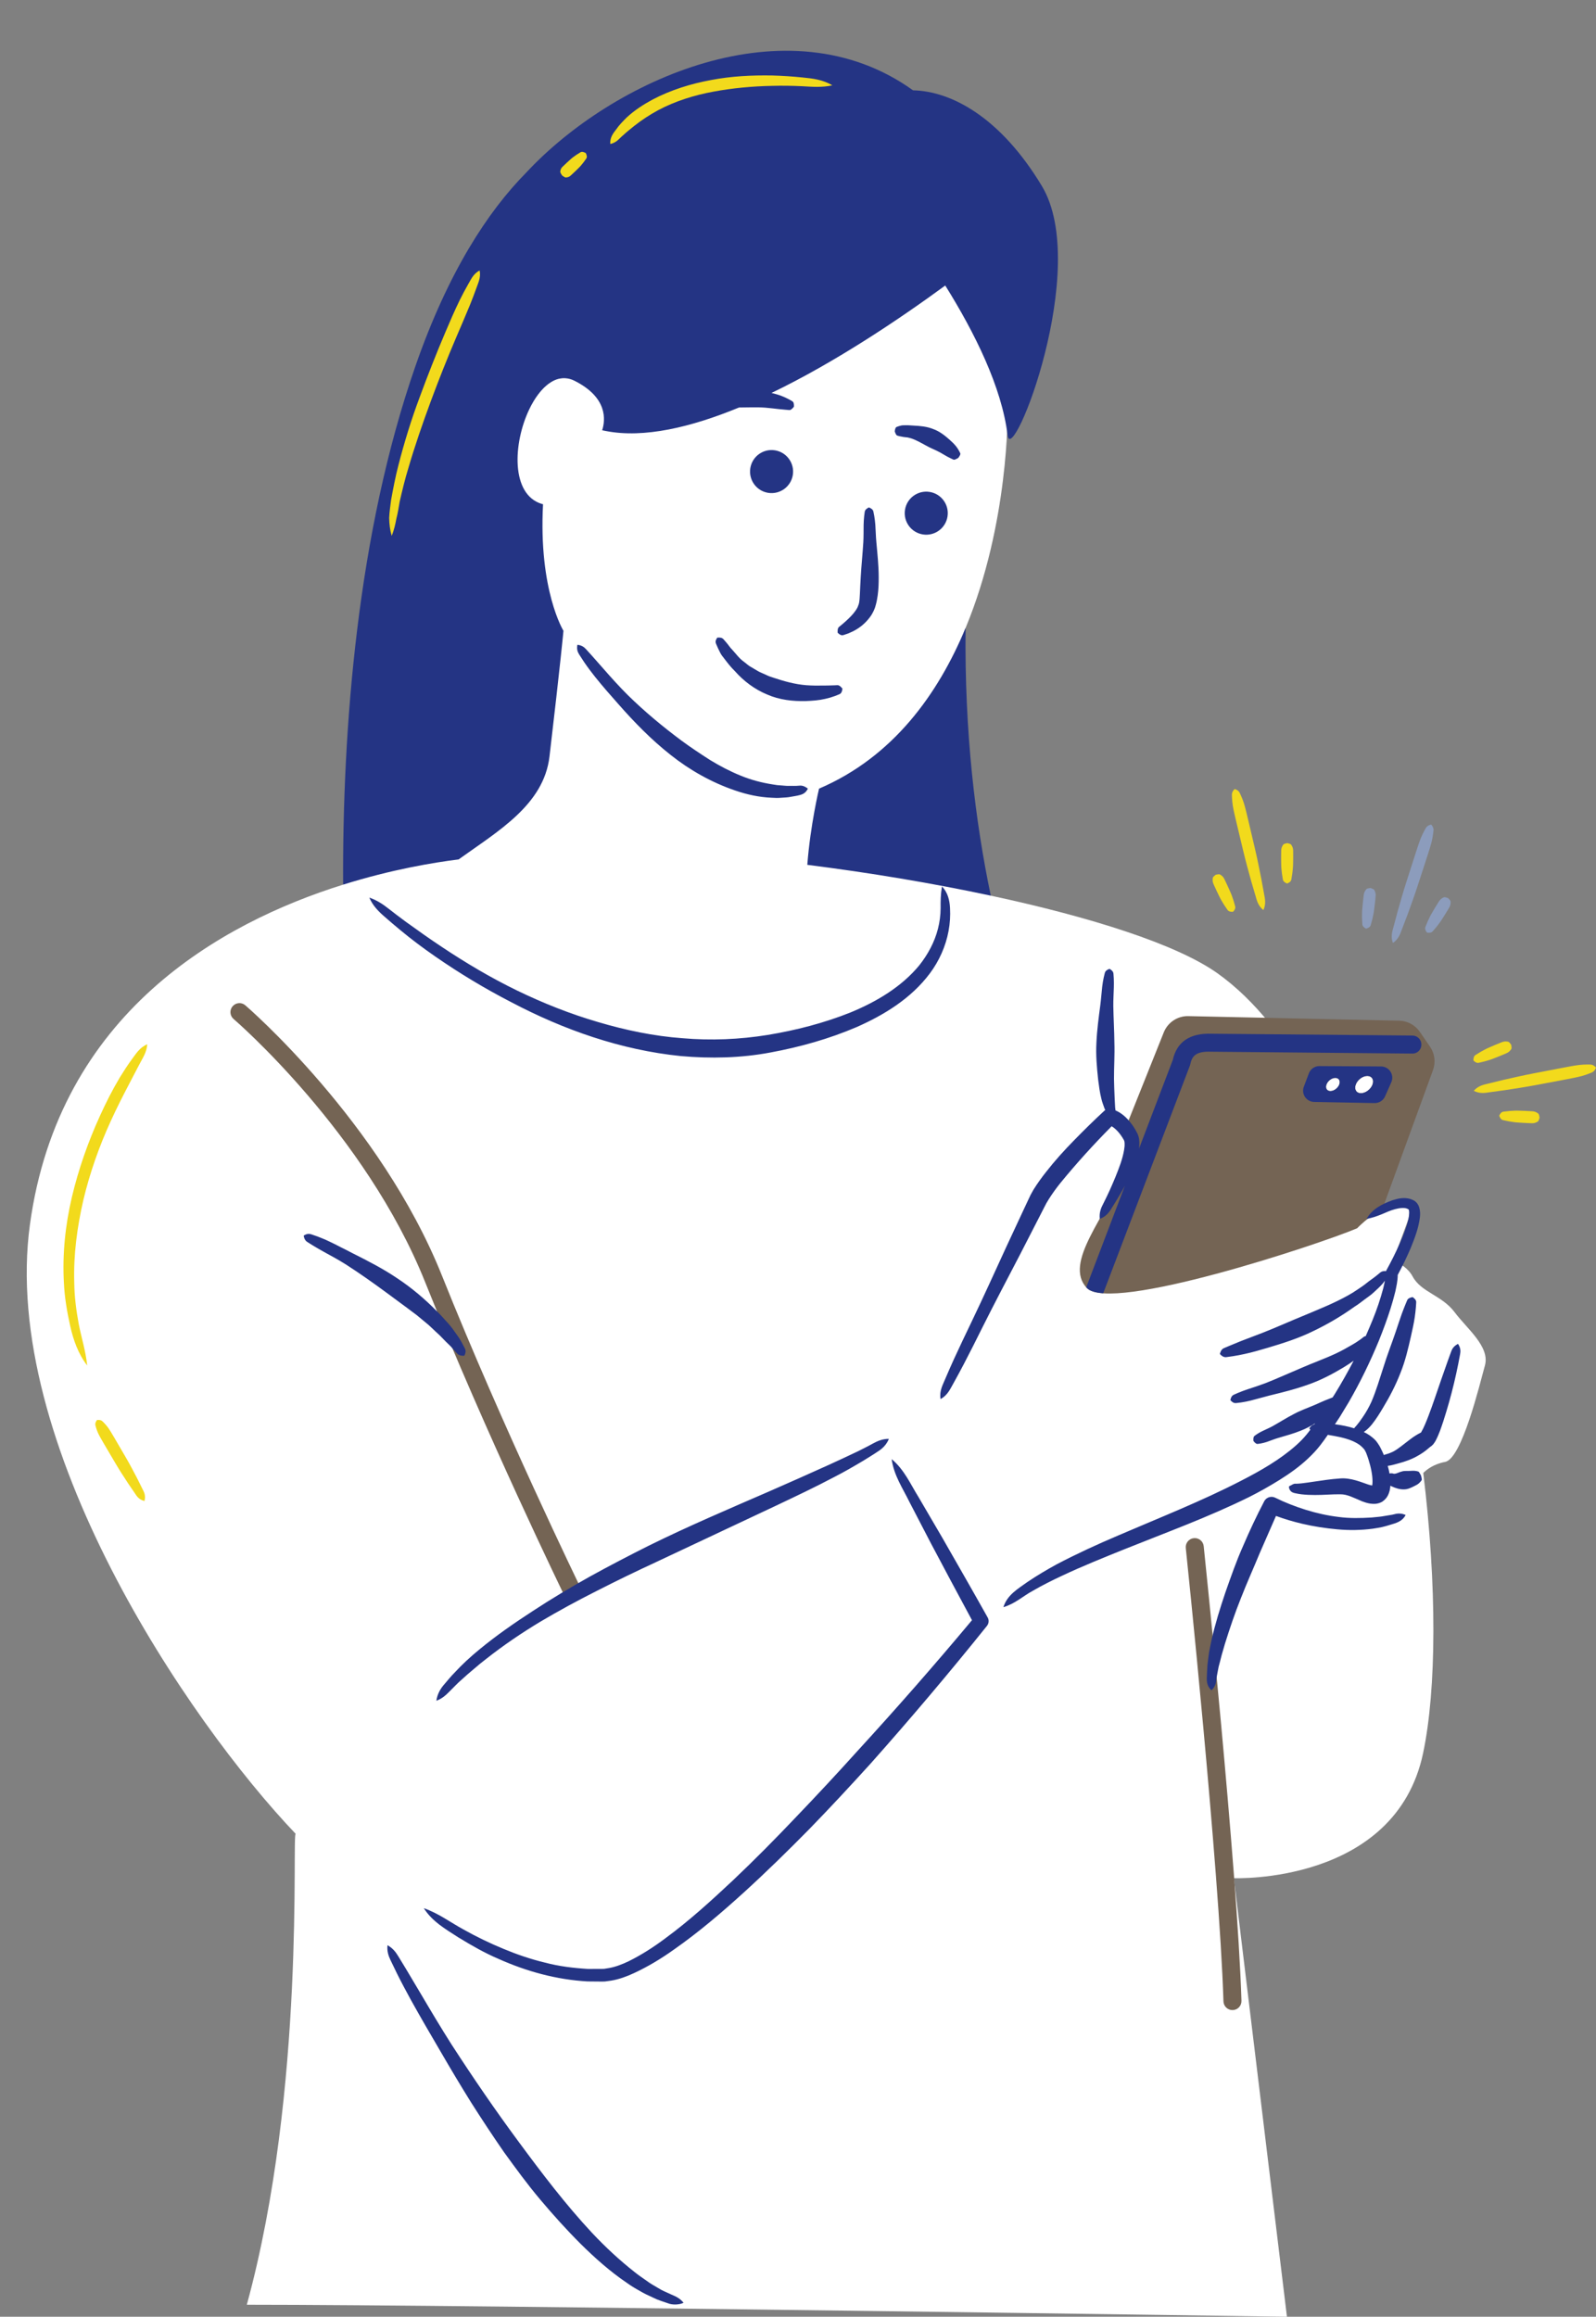 <?xml version="1.0" encoding="UTF-8"?><svg xmlns="http://www.w3.org/2000/svg" xmlns:xlink="http://www.w3.org/1999/xlink" contentScriptType="text/ecmascript" fill="#000000" width="352.2" zoomAndPan="magnify" contentStyleType="text/css" viewBox="-5.9 -11.2 352.2 511.2" height="511.2" preserveAspectRatio="xMidYMid meet" version="1"><rect x="-5.9" y="-11.2" width="352.2" height="511.2" fill="#808080" stroke="none"/><defs><clipPath id="a"><path d="M 8 5 L 346.301 5 L 346.301 321 L 8 321 Z M 8 5"/></clipPath></defs><g><g id="change1_1"><path fill="#ffffff" d="M 321.785 290.109 C 320.629 294.27 316.699 310.684 313 311.375 C 310.449 311.855 308.906 313.09 308.184 313.82 C 311.211 338.625 311.121 361.543 308.145 375.637 C 302.02 404.645 266.383 403.223 266.383 403.223 L 278.098 500 C 278.098 500 99.094 497.348 48.566 497.348 C 61.625 449.652 58.473 393.246 59.352 393.445 C 35.605 368.555 -5.918 307.289 0.707 258.98 C 7.105 212.32 42.898 192.422 69.82 184 C 75.602 162.895 84.684 116.227 93.004 82.633 C 101.324 49.035 148.957 6.555 183.781 17.035 C 218.609 27.516 216.453 79.602 216.453 79.602 C 216.453 79.602 216.805 104.184 207.188 127.348 C 203.871 135.34 198.789 170.738 212.742 186.43 C 234.906 191.176 253.738 197.172 262.684 203.5 C 271.094 209.453 278.328 218.789 284.449 230.176 C 284.012 229.262 283.953 228.191 284.348 227.148 C 285.039 225.316 286.898 223.992 288.77 223.992 C 290.035 224.008 291.113 224.566 291.773 225.535 C 291.777 225.539 291.777 225.543 291.781 225.551 C 292.809 224.344 294.312 223.562 295.832 223.562 C 297.207 223.574 298.379 224.18 299.09 225.219 C 299.832 226.309 299.965 227.715 299.453 229.07 C 298.664 231.156 296.551 232.672 294.43 232.672 L 294.383 232.672 C 293.055 232.66 291.887 232.055 291.172 231.016 C 291.109 230.922 291.078 230.816 291.023 230.723 C 290.137 231.629 288.922 232.203 287.699 232.203 L 287.656 232.203 C 286.453 232.188 285.387 231.641 284.727 230.695 C 289.043 238.82 292.797 247.965 296 257.668 C 298.609 255.617 302.773 253.219 305.602 255.898 L 301.555 266.914 C 303.086 267.574 304.887 268.68 305.836 270.461 C 307.684 273.93 312.309 274.621 315.082 278.32 C 317.855 282.02 322.941 285.949 321.785 290.109"/></g><g id="change2_1"><path fill="#746454" d="M 259.73 329.969 C 259.805 330.676 267.145 400.961 268.062 430.281 C 268.098 431.379 267.234 432.297 266.137 432.332 C 266.117 432.332 266.098 432.332 266.074 432.332 C 265.004 432.332 264.121 431.48 264.09 430.406 C 263.176 401.23 255.852 331.09 255.777 330.383 C 255.664 329.293 256.453 328.312 257.547 328.199 C 258.641 328.082 259.617 328.879 259.73 329.969 Z M 122.23 339.168 C 122.715 340.156 122.305 341.344 121.316 341.824 C 121.035 341.961 120.738 342.027 120.445 342.027 C 119.711 342.027 119.004 341.613 118.66 340.91 C 118.488 340.555 101.367 305.32 87.934 271.738 C 74.723 238.703 45.938 213.891 45.648 213.645 C 44.812 212.93 44.715 211.676 45.426 210.844 C 46.141 210.008 47.395 209.906 48.227 210.617 C 48.523 210.871 78.039 236.297 91.625 270.262 C 105.004 303.711 122.062 338.816 122.23 339.168 Z M 296.973 228.137 C 296.574 229.188 295.43 230.031 294.41 230.023 C 293.391 230.012 292.891 229.148 293.289 228.098 C 293.684 227.043 294.832 226.199 295.852 226.211 C 296.867 226.223 297.371 227.082 296.973 228.137 Z M 289.641 228.113 C 289.336 228.914 288.461 229.559 287.684 229.551 C 286.906 229.543 286.523 228.887 286.828 228.082 C 287.133 227.277 288.008 226.633 288.785 226.641 C 289.562 226.648 289.945 227.309 289.641 228.113 Z M 309.676 219.762 L 307.434 216.488 C 306.398 214.98 304.695 214.059 302.867 214.02 L 256.324 213.012 C 253.957 212.961 251.805 214.387 250.922 216.586 L 242.355 238.008 C 243.547 239.641 244.125 242.414 242.266 247.113 C 238.336 257.055 228.629 267.457 233.945 273.004 C 239.262 278.551 284.801 263.527 293.582 259.828 C 293.582 259.828 296.133 257.133 299.133 255.656 L 310.328 224.926 C 310.957 223.199 310.715 221.273 309.676 219.762"/></g><g id="change3_1"><path fill="#243484" d="M 163.617 97.547 C 166.211 97.957 168.645 96.191 169.059 93.602 C 169.469 91.012 167.703 88.574 165.113 88.164 C 162.523 87.75 160.09 89.516 159.676 92.105 C 159.262 94.699 161.027 97.133 163.617 97.547 Z M 199.25 97.344 C 196.66 96.93 194.223 98.695 193.812 101.285 C 193.398 103.879 195.164 106.312 197.754 106.727 C 200.348 107.137 202.781 105.371 203.191 102.781 C 203.605 100.191 201.84 97.754 199.25 97.344 Z M 187.262 104.574 C 187.215 103.934 187.133 103.293 187.027 102.652 L 186.84 101.691 C 186.777 101.375 186.578 101.059 185.844 100.766 C 185.137 101.117 184.965 101.441 184.922 101.762 L 184.797 102.727 C 184.734 103.367 184.688 104.008 184.68 104.645 C 184.66 105.926 184.691 107.199 184.613 108.477 C 184.453 111.031 184.188 113.578 184.047 116.09 C 183.984 117.352 183.895 118.59 183.859 119.801 C 183.816 120.379 183.809 121.016 183.734 121.473 C 183.684 121.973 183.539 122.34 183.348 122.793 C 182.918 123.66 182.191 124.492 181.363 125.293 C 180.949 125.691 180.508 126.094 180.047 126.484 C 179.816 126.684 179.582 126.875 179.34 127.062 C 179.086 127.23 178.91 127.52 178.938 128.395 C 179.555 129.027 179.957 129.035 180.277 128.918 C 180.605 128.816 180.934 128.703 181.262 128.582 C 181.902 128.32 182.543 128.027 183.148 127.648 C 184.363 126.91 185.477 125.887 186.371 124.555 C 186.789 123.887 187.18 123.07 187.359 122.305 C 187.582 121.512 187.68 120.867 187.785 120.172 C 187.973 118.828 188.012 117.508 188.008 116.203 C 188.008 113.59 187.723 111.008 187.492 108.434 C 187.371 107.148 187.352 105.859 187.262 104.574 Z M 155.633 132.105 C 155.172 131.656 154.844 131.094 154.41 130.602 L 153.762 129.859 C 153.543 129.605 153.211 129.426 152.398 129.488 C 151.941 130.121 151.969 130.512 152.109 130.836 L 152.531 131.805 C 152.855 132.434 153.105 133.113 153.57 133.656 C 154.438 134.785 155.277 135.938 156.32 136.938 C 158.223 139.094 160.648 140.91 163.375 142.039 C 166.09 143.238 169.086 143.57 171.957 143.492 C 173.395 143.43 174.828 143.332 176.223 143.004 C 176.918 142.855 177.605 142.645 178.277 142.406 C 178.613 142.289 178.945 142.141 179.277 142.008 C 179.605 141.891 179.922 141.613 180.004 140.734 C 179.438 140.051 179.102 139.953 178.777 139.992 C 178.449 140.004 178.129 140.035 177.801 140.031 C 177.148 140.059 176.5 140.062 175.855 140.07 C 174.57 140.094 173.301 140.086 172.039 139.996 C 169.512 139.793 167.117 139.117 164.809 138.348 C 164.227 138.16 163.637 137.977 163.098 137.684 C 162.543 137.418 161.949 137.215 161.41 136.91 L 159.805 135.961 C 159.238 135.672 158.805 135.207 158.289 134.84 C 157.242 134.105 156.5 133.047 155.633 132.105 Z M 204.484 90.207 C 204.617 90.297 204.852 90.258 205.566 89.848 C 206.066 89.188 206.082 88.91 205.984 88.766 L 205.734 88.27 C 205.555 87.949 205.359 87.641 205.141 87.359 C 204.707 86.785 204.176 86.309 203.648 85.824 C 202.582 84.879 201.418 83.953 200.027 83.469 C 198.668 82.914 197.156 82.777 195.711 82.711 C 195.348 82.695 194.992 82.672 194.633 82.641 C 194.273 82.641 193.914 82.621 193.555 82.641 C 193.195 82.633 192.84 82.711 192.488 82.82 L 191.969 83.004 C 191.801 83.062 191.637 83.266 191.547 83.984 C 191.785 84.688 191.949 84.871 192.105 84.914 L 192.57 85.047 L 193.469 85.219 C 193.766 85.27 194.062 85.285 194.355 85.32 C 194.648 85.379 194.938 85.461 195.227 85.547 C 196.363 85.93 197.391 86.543 198.414 87.09 C 199.418 87.676 200.539 88.07 201.602 88.66 C 202.133 88.953 202.637 89.285 203.188 89.578 C 203.461 89.73 203.75 89.863 204.039 90.004 Z M 142.156 495.055 C 141.211 494.605 140.242 494.246 139.352 493.668 C 138.441 493.141 137.535 492.629 136.688 491.984 C 135.824 491.375 134.945 490.805 134.129 490.125 C 130.797 487.512 127.668 484.59 124.73 481.469 C 118.879 475.191 113.656 468.309 108.527 461.355 C 103.383 454.406 98.488 447.246 93.77 439.961 C 91.438 436.297 89.215 432.57 87.012 428.828 L 83.68 423.23 L 81.984 420.445 C 81.426 419.512 80.75 418.648 79.609 418.016 C 79.469 419.316 79.824 420.371 80.297 421.355 L 81.727 424.305 C 82.695 426.262 83.738 428.184 84.781 430.102 C 86.898 433.922 89.102 437.691 91.312 441.461 C 93.504 445.242 95.746 448.996 98.059 452.711 C 100.406 456.402 102.816 460.062 105.312 463.668 C 107.887 467.219 110.473 470.773 113.312 474.137 C 116.148 477.504 119.098 480.785 122.227 483.91 C 125.367 487.016 128.695 489.988 132.406 492.504 C 133.309 493.16 134.273 493.742 135.262 494.285 C 136.215 494.871 137.254 495.336 138.281 495.805 C 139.281 496.324 140.398 496.633 141.461 497.012 C 141.984 497.23 142.566 497.301 143.156 497.297 C 143.746 497.273 144.344 497.211 144.949 496.918 C 144.055 495.809 143.117 495.488 142.156 495.055 Z M 302.215 322.82 C 301.621 322.98 301.023 323.102 300.41 323.18 C 299.805 323.258 299.215 323.402 298.605 323.465 C 297.996 323.512 297.391 323.578 296.785 323.645 C 294.355 323.789 291.906 323.848 289.469 323.516 C 287.031 323.223 284.625 322.68 282.277 321.953 C 279.953 321.23 277.59 320.312 275.516 319.277 C 274.625 318.832 273.539 319.184 273.078 320.066 L 273.055 320.117 C 271.359 323.367 269.824 326.637 268.395 329.984 C 266.914 333.305 265.723 336.746 264.512 340.184 C 263.344 343.629 262.262 347.129 261.449 350.715 C 261.27 351.621 261.07 352.516 260.906 353.426 C 260.766 354.344 260.672 355.27 260.555 356.188 C 260.484 357.121 260.461 358.062 260.414 358.992 C 260.387 359.926 260.504 360.934 261.453 361.77 C 262.426 360.801 262.453 360.004 262.539 359.141 C 262.707 358.281 262.844 357.43 263.023 356.578 C 263.246 355.727 263.488 354.883 263.684 354.031 L 264.422 351.488 C 265.477 348.117 266.609 344.746 267.941 341.438 C 269.23 338.113 270.711 334.863 272.066 331.559 L 275.68 323.293 C 277.594 324.008 279.484 324.547 281.445 325.02 C 283.992 325.617 286.586 326.016 289.191 326.25 C 291.801 326.496 294.449 326.457 297.059 326.109 C 297.711 326.008 298.363 325.902 299.008 325.773 C 299.652 325.637 300.285 325.434 300.914 325.246 C 302.156 324.863 303.508 324.57 304.293 323.086 C 303.473 322.734 302.824 322.719 302.215 322.82 Z M 212.039 345.672 C 208.719 339.742 205.328 333.852 201.953 327.949 L 196.801 319.145 C 195 316.254 193.676 313.105 190.871 310.758 C 191.355 314.371 193.316 317.18 194.809 320.246 L 199.52 329.32 C 202.531 334.988 205.535 340.66 208.594 346.301 C 200.383 356.133 191.91 365.793 183.25 375.242 C 178.836 380.141 174.344 384.961 169.789 389.715 C 165.254 394.488 160.633 399.176 155.859 403.691 C 151.074 408.176 146.215 412.613 140.973 416.457 C 138.379 418.414 135.645 420.16 132.816 421.562 C 131.402 422.234 129.934 422.805 128.504 423.055 L 127.434 423.227 C 127.062 423.266 126.645 423.234 126.25 423.246 L 123.855 423.254 C 120.664 423.059 117.461 422.68 114.34 421.848 C 111.199 421.102 108.125 420.039 105.129 418.789 C 102.129 417.547 99.191 416.125 96.344 414.527 C 93.461 412.957 90.902 410.992 87.621 409.848 C 89.512 412.828 92.492 414.508 95.285 416.316 C 98.141 418.062 101.059 419.734 104.156 421.055 C 110.285 423.793 116.918 425.625 123.738 426.008 L 126.301 426.031 C 126.73 426.027 127.145 426.059 127.594 426.02 L 128.977 425.832 C 130.801 425.523 132.453 424.891 134.023 424.168 C 137.152 422.711 140.059 420.945 142.793 418.996 C 148.309 415.141 153.379 410.797 158.305 406.324 C 163.223 401.84 167.973 397.191 172.629 392.461 C 177.262 387.707 181.77 382.84 186.227 377.934 C 195.039 368.02 203.59 357.914 211.895 347.559 C 212.309 347.043 212.395 346.305 212.051 345.691 Z M 176.941 312.055 C 172.555 314.039 168.145 316.004 163.711 317.938 C 154.84 321.793 145.906 325.59 137.188 329.898 C 132.844 332.078 128.523 334.324 124.258 336.68 C 120.008 339.059 115.816 341.566 111.73 344.242 C 107.633 346.902 103.602 349.688 99.816 352.82 C 97.918 354.379 96.098 356.047 94.426 357.863 C 93.555 358.73 92.789 359.715 91.98 360.641 C 91.188 361.582 90.59 362.715 90.395 364.078 C 91.746 363.578 92.578 362.754 93.418 361.906 C 94.27 361.074 95.062 360.195 95.973 359.422 C 96.852 358.621 97.738 357.832 98.664 357.074 C 99.562 356.297 100.477 355.531 101.43 354.812 C 105.176 351.859 109.145 349.164 113.254 346.684 C 117.383 344.23 121.613 341.941 125.91 339.777 C 130.195 337.586 134.535 335.492 138.91 333.465 L 165.156 321.121 C 169.539 319.043 173.93 316.973 178.238 314.691 C 180.406 313.586 182.52 312.352 184.621 311.105 C 185.664 310.449 186.715 309.832 187.734 309.137 C 188.773 308.492 189.715 307.633 190.258 306.289 C 188.781 306.285 187.719 306.785 186.66 307.359 C 185.625 307.945 184.539 308.461 183.477 309.008 C 181.316 310.055 179.129 311.043 176.941 312.055 Z M 222.156 251.324 L 221.543 252.426 L 221.047 253.473 L 220.074 255.547 L 216.203 263.852 C 213.652 269.402 211.137 274.969 208.496 280.473 C 207.168 283.219 205.867 285.98 204.586 288.754 C 203.961 290.145 203.336 291.539 202.742 292.945 C 202.168 294.363 201.355 295.664 201.66 297.508 C 203.305 296.609 203.832 295.172 204.602 293.852 C 205.348 292.52 206.062 291.176 206.773 289.828 C 208.18 287.121 209.559 284.406 210.906 281.676 C 213.633 276.227 216.48 270.84 219.289 265.438 L 223.461 257.309 L 224.5 255.277 L 225.02 254.273 L 225.551 253.395 C 226.297 252.211 227.148 251.023 228.074 249.871 C 231.586 245.566 235.43 241.332 239.41 237.316 C 239.441 237.336 239.469 237.348 239.5 237.363 C 239.836 237.57 240.168 237.844 240.484 238.152 C 241.105 238.754 241.703 239.598 242.121 240.371 C 242.203 240.48 242.281 240.828 242.277 241.23 C 242.293 241.629 242.23 242.094 242.156 242.566 C 242 243.52 241.719 244.52 241.387 245.512 C 240.699 247.492 239.867 249.488 238.977 251.461 C 238.527 252.445 238.055 253.426 237.566 254.395 C 237.051 255.355 236.641 256.359 236.797 257.746 C 238.109 257.27 238.816 256.383 239.387 255.434 C 239.984 254.492 240.566 253.547 241.129 252.582 C 241.547 251.875 241.949 251.152 242.344 250.422 L 233.809 272.844 C 233.855 272.895 233.895 272.949 233.945 273.004 C 234.594 273.68 235.848 274.047 237.555 274.168 L 256.676 223.949 C 256.715 223.848 256.746 223.746 256.766 223.645 C 257.148 221.797 258.02 220.738 261.379 220.867 L 305.766 221.273 C 306.887 221.305 307.762 220.398 307.77 219.305 C 307.781 218.203 306.898 217.309 305.801 217.297 L 261.465 216.895 C 256.691 216.73 253.805 218.668 252.91 222.676 L 245.453 242.254 C 245.496 241.934 245.527 241.602 245.531 241.254 C 245.547 240.566 245.508 239.781 245.094 238.902 C 244.508 237.73 243.852 236.738 242.941 235.762 C 242.492 235.285 241.992 234.832 241.406 234.438 C 241.109 234.246 240.805 234.059 240.457 233.902 C 240.395 233.871 240.32 233.844 240.254 233.816 C 240.254 233.762 240.254 233.707 240.246 233.656 C 240.207 233.348 240.152 233.051 240.16 232.715 C 240.145 232.055 240.07 231.438 240.062 230.773 C 240.016 229.473 239.945 228.164 239.934 226.84 C 239.926 224.188 240.109 221.527 240.02 218.852 C 239.996 216.172 239.824 213.477 239.781 210.773 C 239.766 209.422 239.859 208.074 239.898 206.727 C 239.926 206.051 239.91 205.375 239.887 204.695 L 239.816 203.676 C 239.793 203.336 239.641 202.984 238.953 202.578 C 238.199 202.848 237.988 203.172 237.902 203.504 L 237.66 204.512 C 237.52 205.184 237.406 205.855 237.328 206.535 C 237.172 207.891 237.09 209.25 236.91 210.605 C 236.559 213.32 236.18 216.043 236.059 218.789 C 235.895 221.535 236.141 224.297 236.441 227.062 C 236.621 228.445 236.789 229.836 237.141 231.219 C 237.285 231.906 237.57 232.602 237.801 233.277 C 237.855 233.434 237.926 233.594 238 233.754 C 237.93 233.801 237.859 233.844 237.797 233.902 L 237.73 233.961 C 235.453 236.07 233.27 238.211 231.113 240.426 C 228.949 242.629 226.871 244.922 224.938 247.402 C 223.961 248.629 223.031 249.926 222.156 251.324 Z M 199.297 203.586 C 201.348 200.84 202.797 197.613 203.422 194.242 C 203.738 192.559 203.844 190.844 203.746 189.145 C 203.668 187.465 203.254 185.711 201.969 184.395 C 201.672 186.16 201.66 187.652 201.672 189.195 C 201.66 190.73 201.465 192.262 201.086 193.734 C 200.336 196.699 198.855 199.406 196.973 201.793 C 193.082 206.523 187.586 209.809 181.801 212.195 C 175.965 214.535 169.762 216.133 163.508 217.164 C 157.305 218.16 150.98 218.434 144.691 217.883 C 138.391 217.426 132.148 216.117 126.055 214.312 C 119.945 212.531 113.988 210.164 108.23 207.375 C 102.469 204.582 96.941 201.297 91.602 197.742 C 88.93 195.969 86.309 194.113 83.707 192.23 C 82.414 191.277 81.125 190.312 79.867 189.316 C 78.602 188.324 77.273 187.43 75.602 186.859 C 76.297 188.492 77.422 189.707 78.641 190.789 C 79.859 191.871 81.105 192.922 82.359 193.965 C 84.863 196.055 87.48 198 90.16 199.859 C 95.523 203.574 101.125 206.949 106.938 209.945 C 118.488 216.027 131.117 220.488 144.336 221.824 C 150.93 222.406 157.645 222.266 164.188 221.023 C 170.672 219.82 177.039 218.039 183.164 215.418 C 189.207 212.746 195.16 209.117 199.297 203.586 Z M 144.465 152.199 C 140.359 149.145 136.367 145.832 132.656 142.188 C 130.812 140.355 129.07 138.422 127.355 136.465 L 124.77 133.535 L 123.457 132.086 C 123.023 131.594 122.492 131.188 121.523 131.07 C 121.316 132.027 121.57 132.676 121.926 133.238 L 123.016 134.91 C 123.762 136.012 124.562 137.07 125.387 138.109 C 127.047 140.184 128.797 142.184 130.566 144.168 C 134.074 148.164 137.824 152.012 142.062 155.352 C 146.281 158.707 151.086 161.434 156.297 163.215 C 158.895 164.113 161.637 164.719 164.418 164.824 C 165.109 164.879 165.805 164.891 166.504 164.824 C 167.195 164.777 167.887 164.77 168.574 164.625 C 169.258 164.488 169.945 164.422 170.609 164.227 C 171.277 164.059 171.934 163.742 172.379 162.816 C 171.535 162.148 170.906 162.086 170.281 162.172 C 169.66 162.246 169.023 162.188 168.402 162.207 C 167.781 162.234 167.156 162.16 166.539 162.109 L 165.613 162.039 L 164.691 161.898 C 162.242 161.52 159.82 160.895 157.504 159.93 C 155.184 158.984 152.941 157.812 150.781 156.492 C 148.648 155.121 146.523 153.719 144.465 152.199 Z M 86.047 278.977 L 88.145 280.711 C 88.867 281.273 89.477 281.934 90.152 282.539 L 91.148 283.461 L 92.09 284.43 C 92.699 285.09 93.422 285.676 93.996 286.367 L 94.902 287.379 C 95.191 287.73 95.598 287.996 96.559 287.949 C 96.992 287.137 96.867 286.637 96.629 286.219 L 95.945 284.926 C 95.492 284.055 94.891 283.309 94.336 282.508 C 93.789 281.699 93.168 280.961 92.508 280.262 C 91.848 279.566 91.238 278.801 90.531 278.152 C 87.836 275.406 84.902 272.93 81.719 270.828 C 78.562 268.695 75.172 266.969 71.797 265.273 C 70.965 264.832 70.125 264.406 69.277 263.988 C 68.441 263.555 67.602 263.121 66.746 262.727 C 65.898 262.312 65.02 261.965 64.141 261.621 L 62.793 261.156 C 62.344 261.008 61.836 260.973 61.117 261.445 C 61.25 262.293 61.586 262.652 61.984 262.895 L 63.168 263.633 C 63.961 264.117 64.766 264.574 65.574 265.027 C 67.199 265.906 68.82 266.801 70.387 267.781 C 73.5 269.777 76.512 271.914 79.457 274.082 L 83.859 277.336 Z M 307.57 305.027 C 307.574 305.023 307.59 305.004 307.598 304.992 C 307.578 305.016 307.57 305.027 307.57 305.027 Z M 316.297 287.676 L 315.891 289.801 C 315.605 291.211 315.305 292.621 314.965 294.02 C 314.297 296.824 313.508 299.594 312.613 302.383 C 312.133 303.797 311.73 305.125 310.914 306.691 C 310.801 306.895 310.668 307.113 310.461 307.383 C 310.352 307.52 310.227 307.672 309.977 307.875 C 309.574 308.156 309.691 308.078 309.594 308.156 C 309.391 308.332 309.121 308.559 308.852 308.773 C 308.305 309.207 307.688 309.625 307.023 309.996 C 305.711 310.762 304.207 311.309 302.68 311.707 C 301.918 311.914 301.164 312.148 300.367 312.246 C 300.359 312.25 300.352 312.25 300.34 312.25 C 300.5 312.801 300.637 313.363 300.738 313.949 C 300.836 313.918 300.891 313.898 300.914 313.902 C 300.98 313.902 301.039 313.898 301.102 313.895 C 301.207 313.891 301.305 313.883 301.371 313.906 C 301.523 313.945 301.703 314.023 301.934 313.984 C 302.398 313.918 302.914 313.609 303.434 313.496 C 303.965 313.305 304.578 313.402 305.227 313.359 C 305.551 313.34 305.867 313.32 306.223 313.336 C 306.398 313.344 306.586 313.379 306.777 313.418 L 307.07 313.496 C 307.16 313.496 307.309 313.656 307.684 314.379 C 307.895 315.164 307.879 315.383 307.805 315.441 L 307.605 315.695 C 307.469 315.855 307.328 316.008 307.176 316.133 C 306.879 316.402 306.512 316.539 306.172 316.73 C 305.48 317.078 304.723 317.457 303.867 317.438 C 303.004 317.453 302.102 317.188 301.211 316.77 C 301.117 316.723 301.02 316.676 300.926 316.633 C 300.898 316.961 300.852 317.305 300.781 317.66 C 300.586 318.352 300.32 319.285 299.273 320.051 C 298.762 320.43 298.07 320.594 297.566 320.629 C 297.184 320.645 296.82 320.621 296.473 320.574 C 295.789 320.469 295.215 320.27 294.699 320.078 C 292.699 319.238 291.434 318.52 289.906 318.523 C 288.176 318.488 286.223 318.688 284.289 318.676 C 283.312 318.676 282.324 318.641 281.309 318.527 C 280.801 318.461 280.285 318.375 279.754 318.25 C 279.469 318.168 279.223 318.102 278.961 317.844 C 278.844 317.707 278.738 317.594 278.652 317.402 C 278.582 317.191 278.523 317.004 278.559 316.77 C 279.383 316.34 279.609 316.133 280.047 316.191 C 280.461 316.188 280.895 316.152 281.34 316.105 C 282.23 316.012 283.148 315.859 284.074 315.727 C 285.941 315.453 287.773 315.168 289.855 315.023 C 292.207 314.844 294.504 315.855 296.027 316.367 C 296.367 316.477 296.66 316.543 296.906 316.578 C 296.949 316.359 296.984 316.102 296.98 315.789 C 297.004 314.289 296.617 312.512 296.094 310.848 C 295.961 310.426 295.816 310.004 295.656 309.59 L 295.539 309.289 L 295.43 309.094 C 295.352 308.965 295.312 308.816 295.219 308.688 C 294.816 308.176 294.266 307.645 293.535 307.242 C 292.105 306.418 290.316 305.969 288.531 305.648 C 288.066 305.562 287.59 305.484 287.121 305.402 C 286.586 306.172 286.059 306.934 285.441 307.715 C 284.602 308.797 283.672 309.77 282.699 310.676 C 280.766 312.5 278.629 313.988 276.461 315.352 C 274.285 316.707 272.066 317.961 269.809 319.098 C 260.738 323.578 251.359 326.98 242.16 330.676 C 237.566 332.531 232.977 334.371 228.531 336.465 C 226.309 337.5 224.113 338.594 222.012 339.816 C 219.828 340.996 218.176 342.629 215.527 343.43 C 216.375 340.688 218.77 339.367 220.789 337.898 C 222.895 336.473 225.074 335.188 227.281 333.973 C 231.738 331.633 236.293 329.547 240.883 327.598 C 250.039 323.66 259.293 320.02 267.988 315.527 C 272.32 313.309 276.574 310.859 280.055 307.773 C 280.922 307.004 281.734 306.191 282.438 305.328 C 282.715 305 282.988 304.633 283.262 304.27 C 283.184 304.176 283.105 304.094 283.027 303.977 C 283.387 303.418 283.77 303.184 284.148 303.09 C 284.199 303.016 284.254 302.941 284.309 302.871 C 283.301 303.484 282.27 304.055 281.176 304.473 C 279.531 305.145 277.805 305.602 276.109 306.105 C 275.262 306.355 274.453 306.699 273.617 306.98 C 273.199 307.117 272.77 307.223 272.328 307.309 L 271.66 307.406 C 271.438 307.438 271.164 307.348 270.699 306.754 C 270.641 306 270.773 305.75 270.957 305.621 L 271.504 305.234 C 271.875 305 272.254 304.773 272.645 304.59 C 273.43 304.207 274.23 303.883 274.992 303.457 C 276.512 302.602 277.984 301.656 279.516 300.871 C 281.02 300.035 282.648 299.484 284.215 298.812 C 284.992 298.48 285.746 298.109 286.523 297.797 L 287.688 297.34 C 287.867 297.281 288.02 297.215 288.176 297.148 L 288.684 296.355 C 290.148 293.973 291.523 291.531 292.82 289.047 C 292.094 289.57 291.348 290.055 290.598 290.516 C 288.047 292.047 285.434 293.414 282.668 294.355 C 279.926 295.344 277.098 296.035 274.289 296.719 L 270.109 297.836 C 269.41 298.012 268.699 298.148 267.98 298.258 L 266.898 298.391 C 266.539 298.434 266.141 298.348 265.613 297.738 C 265.781 296.949 266.07 296.68 266.402 296.539 L 267.391 296.105 C 268.051 295.84 268.715 295.582 269.391 295.359 C 270.742 294.922 272.09 294.48 273.418 293.977 C 276.062 292.934 278.641 291.75 281.23 290.664 C 283.797 289.527 286.438 288.613 288.934 287.438 C 290.176 286.852 291.363 286.188 292.512 285.516 C 293.082 285.176 293.652 284.836 294.168 284.453 C 294.449 284.273 294.684 284.07 294.934 283.867 C 295.07 283.75 295.219 283.66 295.469 283.621 C 295.504 283.547 295.543 283.469 295.578 283.395 C 296.559 281.152 297.52 278.895 298.289 276.586 C 298.672 275.434 299.031 274.273 299.336 273.117 C 299.469 272.562 299.613 271.957 299.719 271.391 L 299.254 271.996 C 298.664 272.691 297.988 273.285 297.324 273.902 C 296.672 274.543 295.914 275.016 295.199 275.562 C 294.492 276.117 293.77 276.648 293.016 277.125 C 290.105 279.211 287.023 281.031 283.816 282.551 C 280.625 284.121 277.234 285.188 273.859 286.195 C 272.168 286.695 270.48 287.191 268.754 287.562 C 267.898 287.766 267.02 287.906 266.152 288.055 L 264.836 288.238 C 264.398 288.316 263.926 288.254 263.301 287.566 C 263.523 286.668 263.887 286.379 264.293 286.23 L 265.492 285.723 L 267.895 284.734 L 272.723 282.887 C 275.926 281.637 279.047 280.207 282.203 278.93 C 285.344 277.605 288.527 276.34 291.488 274.688 C 292.238 274.285 292.953 273.836 293.648 273.359 C 294.336 272.879 295.066 272.434 295.699 271.895 C 296.344 271.367 297.062 270.91 297.715 270.387 L 298.684 269.594 C 298.969 269.363 299.336 269.215 299.973 269.273 C 299.992 269.219 300.008 269.16 300.035 269.109 C 301.098 267.191 302.105 265.176 302.996 263.16 C 303.875 261.16 304.734 259.055 305.02 257.098 C 305.078 256.625 305.086 256.164 305.023 255.887 C 304.93 255.59 305.039 255.727 304.633 255.5 C 303.98 255.227 302.934 255.348 301.957 255.609 C 300.953 255.867 299.977 256.328 298.969 256.75 C 297.945 257.16 296.898 257.547 295.664 257.746 C 296.926 255.559 299.074 254.477 301.359 253.648 C 302.523 253.289 303.82 252.922 305.348 253.359 C 305.734 253.535 306.059 253.578 306.52 253.984 C 306.922 254.348 307.16 254.809 307.281 255.211 C 307.527 256.027 307.504 256.719 307.445 257.367 C 307.129 259.906 306.266 262.043 305.402 264.199 C 304.535 266.227 303.586 268.172 302.547 270.117 C 302.531 271.531 302.254 272.598 302.016 273.773 C 301.715 275.027 301.359 276.254 300.984 277.465 C 300.215 279.887 299.34 282.254 298.398 284.598 C 296.477 289.262 294.273 293.809 291.742 298.184 L 289.777 301.43 L 288.688 303.078 C 288.766 303.09 288.844 303.09 288.918 303.098 C 290.254 303.281 291.594 303.539 292.934 303.961 C 292.98 303.883 293.027 303.812 293.086 303.742 C 293.301 303.531 293.496 303.309 293.684 303.051 C 294.078 302.586 294.434 302.055 294.801 301.531 C 295.539 300.48 296.191 299.316 296.746 298.098 C 297.809 295.625 298.566 293 299.414 290.41 C 300.211 287.801 301.23 285.25 302.109 282.637 C 302.562 281.332 302.961 280.012 303.438 278.711 C 303.672 278.059 303.934 277.41 304.191 276.762 L 304.594 275.793 C 304.707 275.465 304.961 275.172 305.836 275.008 C 306.562 275.52 306.66 275.906 306.621 276.258 L 306.547 277.324 C 306.484 278.031 306.41 278.734 306.305 279.434 C 306.102 280.832 305.785 282.203 305.48 283.582 C 304.855 286.332 304.223 289.102 303.148 291.742 C 302.121 294.395 300.801 296.953 299.297 299.43 C 298.559 300.672 297.793 301.918 296.855 303.094 C 296.379 303.672 295.84 304.219 295.199 304.688 C 295.156 304.723 295.098 304.746 295.051 304.781 C 295.973 305.203 296.883 305.816 297.688 306.664 C 297.902 306.895 298.074 307.184 298.262 307.449 L 298.527 307.859 L 298.711 308.207 C 298.945 308.66 299.164 309.121 299.371 309.59 C 299.41 309.68 299.445 309.77 299.48 309.859 C 299.602 309.82 299.727 309.773 299.848 309.73 C 300.461 309.566 301.066 309.34 301.645 309.047 C 302.789 308.41 303.785 307.523 304.863 306.719 C 305.398 306.305 305.945 305.891 306.574 305.508 C 306.891 305.312 307.207 305.125 307.613 304.926 C 307.625 304.926 307.645 304.914 307.664 304.902 C 307.684 304.879 307.699 304.855 307.719 304.824 C 308.285 303.883 308.836 302.496 309.328 301.223 C 310.332 298.605 311.203 295.887 312.145 293.199 L 313.566 289.156 L 314.297 287.137 C 314.523 286.457 314.891 285.816 315.852 285.332 C 316.449 286.23 316.441 286.973 316.297 287.676 Z M 295.852 226.211 C 294.832 226.199 293.684 227.043 293.289 228.098 C 292.891 229.148 293.391 230.012 294.41 230.023 C 295.43 230.031 296.574 229.188 296.973 228.137 C 297.371 227.082 296.867 226.223 295.852 226.211 Z M 288.785 226.641 C 288.008 226.633 287.133 227.277 286.828 228.082 C 286.523 228.887 286.906 229.543 287.684 229.551 C 288.461 229.559 289.336 228.914 289.641 228.113 C 289.945 227.309 289.562 226.648 288.785 226.641 Z M 298.875 224.117 C 300.66 224.129 301.852 225.969 301.129 227.605 L 299.746 230.723 C 299.344 231.637 298.43 232.219 297.43 232.199 L 284.102 231.949 C 282.387 231.914 281.219 230.199 281.824 228.594 L 282.934 225.645 C 283.297 224.672 284.23 224.027 285.27 224.035 Z M 115.359 155.73 C 117.824 134.77 118.441 127.988 118.441 127.988 C 118.441 127.988 112.93 119.078 113.934 100.059 C 113.844 100.031 113.762 100.02 113.668 99.992 C 106.812 97.934 107.289 86.621 110.91 79.09 C 111.043 78.812 111.18 78.539 111.32 78.27 C 111.344 78.23 111.367 78.188 111.391 78.145 C 111.531 77.883 111.68 77.621 111.828 77.371 C 111.844 77.348 111.859 77.32 111.875 77.297 C 112.324 76.551 112.809 75.867 113.32 75.254 C 113.379 75.188 113.434 75.113 113.488 75.051 C 113.609 74.91 113.738 74.777 113.863 74.648 C 113.957 74.547 114.055 74.445 114.152 74.348 C 114.266 74.238 114.379 74.133 114.496 74.031 C 114.613 73.926 114.73 73.824 114.852 73.727 C 114.957 73.645 115.062 73.559 115.168 73.48 C 115.312 73.375 115.461 73.277 115.605 73.184 C 115.695 73.129 115.781 73.07 115.867 73.02 C 116.102 72.883 116.336 72.762 116.578 72.66 C 116.582 72.656 116.586 72.656 116.594 72.652 C 116.848 72.547 117.102 72.461 117.363 72.395 C 117.414 72.383 117.469 72.379 117.52 72.363 C 117.727 72.32 117.934 72.285 118.141 72.266 C 118.215 72.258 118.285 72.258 118.355 72.254 C 118.551 72.246 118.746 72.246 118.941 72.266 C 119.57 72.316 120.203 72.48 120.844 72.801 C 128.27 76.512 127.703 81.52 126.984 83.742 C 127.273 83.797 127.551 83.859 127.844 83.914 C 136.172 85.531 146.516 83.113 157.191 78.715 C 159.086 78.719 161 78.602 162.949 78.75 C 163.941 78.82 164.93 78.961 165.934 79.066 L 167.453 79.211 L 168.223 79.273 C 168.473 79.316 168.754 79.227 169.297 78.555 C 169.348 77.695 169.137 77.426 168.891 77.305 L 168.16 76.891 C 167.668 76.637 167.164 76.395 166.648 76.199 C 165.902 75.902 165.133 75.695 164.355 75.508 C 178.5 68.684 192.562 59.219 202.695 51.801 C 209.211 62.234 215.172 74.254 216.453 84.84 C 217.344 92.191 234.918 47.934 224.004 29.824 C 214.836 14.613 203.984 8.906 195.582 8.73 C 167.879 -11.18 129.238 6.441 110.223 26.887 C 101.785 35.434 93.012 48.77 85.773 69.586 C 72.93 106.508 69.645 149.688 69.82 184 C 80.523 180.648 89.816 179.117 95.305 178.434 C 104.004 172.188 114.105 166.391 115.359 155.73 Z M 207.184 127.348 C 206.914 150.355 209.336 170.152 212.742 186.43 C 199.938 183.688 186.023 181.363 172.254 179.629 C 172.918 170.875 174.844 162.816 174.844 162.816 C 191.227 155.812 201.16 141.859 207.184 127.348"/></g><g id="change4_1"><path fill="#8c9cbc" d="M 297.488 185.41 C 297.43 185.309 297.422 185.215 297.32 185.109 C 297.207 185 296.973 184.883 296.543 184.738 C 296.094 184.785 295.84 184.852 295.703 184.934 C 295.586 185.016 295.555 185.105 295.477 185.191 C 295.352 185.367 295.242 185.543 295.18 185.727 C 295.039 186.09 295.031 186.469 294.98 186.84 C 294.895 187.586 294.805 188.336 294.746 189.086 C 294.664 189.832 294.652 190.59 294.664 191.348 C 294.676 191.727 294.691 192.105 294.723 192.488 C 294.727 192.867 294.719 193.242 295.562 193.715 C 296.488 193.438 296.562 193.066 296.648 192.699 C 296.762 192.332 296.859 191.965 296.949 191.598 C 297.125 190.859 297.277 190.117 297.359 189.371 C 297.465 188.625 297.535 187.875 297.617 187.129 C 297.645 186.754 297.719 186.383 297.664 185.996 C 297.641 185.805 297.57 185.609 297.488 185.41 Z M 314.191 187.621 C 314.133 187.477 313.973 187.27 313.645 186.961 C 313.215 186.809 312.957 186.758 312.801 186.773 C 312.66 186.797 312.594 186.863 312.488 186.906 C 312.305 187.012 312.129 187.125 311.996 187.262 C 311.719 187.527 311.551 187.859 311.348 188.172 C 310.961 188.805 310.562 189.434 310.195 190.082 C 309.809 190.719 309.48 191.387 309.176 192.07 C 309.023 192.414 308.883 192.762 308.746 193.117 C 308.594 193.461 308.426 193.793 308.992 194.574 C 309.949 194.723 310.168 194.422 310.402 194.129 C 310.656 193.848 310.902 193.562 311.137 193.27 C 311.605 192.684 312.051 192.086 312.438 191.449 C 312.848 190.828 313.227 190.188 313.613 189.555 C 313.797 189.23 314.016 188.93 314.129 188.562 C 314.188 188.383 314.207 188.176 314.215 187.961 C 314.207 187.848 314.238 187.758 314.191 187.621 Z M 309.082 177.68 L 306.957 184.207 C 306.254 186.383 305.469 188.535 304.684 190.688 L 303.457 193.898 C 303.066 194.973 302.68 196.051 301.48 196.867 C 300.988 195.504 301.305 194.402 301.621 193.305 L 302.508 189.98 C 303.133 187.781 303.754 185.574 304.457 183.398 L 306.559 176.863 C 306.914 175.773 307.258 174.684 307.688 173.621 C 307.902 173.09 308.168 172.574 308.441 172.059 C 308.754 171.559 308.848 170.988 309.934 170.738 C 310.668 171.578 310.41 172.098 310.367 172.684 C 310.289 173.258 310.199 173.832 310.066 174.391 C 309.789 175.504 309.434 176.59 309.082 177.68"/></g><g id="change5_1" clip-path="url(#a)"><path fill="#f2da1c" d="M 266.293 187.461 C 266.059 186.738 265.805 186.027 265.484 185.348 C 265.191 184.652 264.863 183.977 264.543 183.297 C 264.371 182.961 264.242 182.605 263.996 182.305 C 263.879 182.152 263.715 182.023 263.543 181.895 C 263.441 181.84 263.383 181.762 263.242 181.723 C 263.09 181.691 262.828 181.711 262.387 181.812 C 262.023 182.086 261.844 182.273 261.766 182.414 C 261.707 182.543 261.73 182.637 261.707 182.754 C 261.695 182.965 261.691 183.176 261.73 183.363 C 261.805 183.746 261.992 184.074 262.141 184.418 C 262.457 185.102 262.766 185.785 263.105 186.457 C 263.426 187.141 263.805 187.793 264.211 188.434 C 264.414 188.754 264.629 189.07 264.852 189.379 C 265.055 189.699 265.238 190.027 266.207 189.992 C 266.855 189.273 266.723 188.922 266.609 188.559 C 266.512 188.188 266.406 187.82 266.293 187.461 Z M 279.164 175.395 C 279.098 175.301 279.074 175.207 278.969 175.113 C 278.84 175.02 278.598 174.926 278.152 174.832 C 277.711 174.926 277.465 175.02 277.34 175.109 C 277.23 175.203 277.207 175.297 277.141 175.391 C 277.035 175.574 276.945 175.762 276.902 175.945 C 276.805 176.316 276.836 176.688 276.824 177.062 C 276.816 177.805 276.809 178.547 276.828 179.289 C 276.828 180.035 276.895 180.777 276.988 181.523 C 277.039 181.895 277.098 182.266 277.164 182.637 C 277.215 183.012 277.242 183.383 278.133 183.754 C 279.023 183.387 279.059 183.016 279.105 182.641 C 279.176 182.27 279.238 181.898 279.285 181.527 C 279.383 180.785 279.453 180.039 279.457 179.297 C 279.484 178.555 279.477 177.812 279.473 177.066 C 279.465 176.695 279.496 176.324 279.402 175.953 C 279.359 175.766 279.266 175.578 279.164 175.395 Z M 272.43 182.672 C 271.984 180.426 271.539 178.18 271.012 175.949 L 269.438 169.27 C 269.172 168.156 268.914 167.039 268.57 165.945 C 268.398 165.398 268.176 164.863 267.945 164.332 C 267.676 163.809 267.625 163.23 266.562 162.895 C 265.766 163.672 265.98 164.211 265.973 164.797 C 266.008 165.379 266.051 165.957 266.141 166.523 C 266.324 167.656 266.598 168.766 266.859 169.879 L 268.453 176.559 C 268.984 178.785 269.594 180.992 270.203 183.199 L 271.172 186.496 C 271.473 187.602 271.773 188.707 272.902 189.613 C 273.504 188.297 273.273 187.172 273.051 186.051 Z M 320.66 223.254 C 321.035 223.176 321.402 223.086 321.77 222.988 C 322.504 222.789 323.223 222.562 323.918 222.277 C 324.625 222.012 325.316 221.715 326.012 221.426 C 326.352 221.273 326.715 221.156 327.023 220.926 C 327.184 220.812 327.32 220.656 327.453 220.488 C 327.516 220.391 327.594 220.336 327.641 220.199 C 327.68 220.047 327.672 219.785 327.59 219.34 C 327.332 218.965 327.152 218.773 327.016 218.691 C 326.891 218.629 326.793 218.645 326.68 218.617 C 326.469 218.598 326.258 218.582 326.07 218.613 C 325.684 218.668 325.348 218.844 324.996 218.977 C 324.301 219.262 323.602 219.539 322.914 219.852 C 322.223 220.137 321.551 220.488 320.895 220.863 C 320.562 221.055 320.238 221.254 319.918 221.461 C 319.59 221.648 319.254 221.82 319.246 222.789 C 319.934 223.469 320.293 223.352 320.66 223.254 Z M 333.344 234.367 C 333.164 234.254 332.98 234.152 332.797 234.102 C 332.43 233.988 332.059 234.004 331.688 233.977 C 330.945 233.938 330.203 233.891 329.457 233.883 C 328.715 233.848 327.969 233.883 327.223 233.941 C 326.848 233.973 326.477 234.016 326.102 234.066 C 325.727 234.098 325.355 234.109 324.941 234.984 C 325.27 235.891 325.641 235.938 326.008 236.004 C 326.375 236.094 326.746 236.168 327.113 236.234 C 327.852 236.367 328.594 236.469 329.336 236.504 C 330.074 236.566 330.82 236.59 331.562 236.621 C 331.934 236.629 332.305 236.68 332.68 236.602 C 332.867 236.566 333.059 236.484 333.246 236.391 C 333.344 236.324 333.438 236.309 333.535 236.203 C 333.633 236.082 333.738 235.844 333.852 235.402 C 333.781 234.957 333.699 234.707 333.613 234.578 C 333.523 234.465 333.434 234.438 333.344 234.367 Z M 344.426 223.688 C 343.844 223.695 343.266 223.711 342.695 223.777 C 341.555 223.91 340.434 224.133 339.309 224.344 L 332.566 225.637 C 330.316 226.066 328.086 226.578 325.852 227.086 L 322.516 227.902 C 321.398 228.156 320.281 228.406 319.324 229.492 C 320.613 230.152 321.746 229.977 322.875 229.801 L 326.281 229.336 C 328.547 228.988 330.809 228.645 333.059 228.219 L 339.805 226.949 C 340.926 226.73 342.051 226.523 343.16 226.23 C 343.715 226.082 344.262 225.887 344.805 225.68 C 345.34 225.434 345.914 225.41 346.301 224.363 C 345.559 223.527 345.012 223.723 344.426 223.688 Z M 24.348 314.957 C 23.547 313.426 22.746 311.895 21.875 310.402 L 19.266 305.93 C 18.824 305.184 18.395 304.434 17.891 303.73 C 17.633 303.379 17.336 303.055 17.031 302.734 C 16.688 302.434 16.543 302.02 15.5 302.129 C 14.895 302.984 15.188 303.312 15.281 303.758 C 15.41 304.184 15.551 304.602 15.73 304.996 C 16.098 305.781 16.543 306.523 16.977 307.27 L 19.605 311.73 C 20.48 313.223 21.426 314.668 22.371 316.113 L 23.836 318.258 C 24.309 318.984 24.777 319.711 25.98 320.004 C 26.312 318.812 25.906 318.047 25.504 317.281 Z M 23.152 222.602 C 22.211 223.879 21.363 225.215 20.531 226.562 C 18.906 229.281 17.48 232.109 16.168 234.992 C 13.539 240.754 11.426 246.766 9.961 252.953 C 8.508 259.137 7.84 265.547 8.203 271.918 C 8.355 275.105 8.895 278.266 9.59 281.371 C 10.281 284.477 11.363 287.535 13.344 290.109 C 13.008 286.867 12.066 283.988 11.477 280.961 C 10.922 277.941 10.52 274.891 10.488 271.816 C 10.297 265.68 11.125 259.543 12.504 253.547 C 13.934 247.559 16 241.707 18.578 236.09 C 19.859 233.277 21.27 230.523 22.703 227.781 L 24.855 223.66 C 25.57 222.277 26.469 221.039 26.598 219.219 C 24.898 219.941 24.098 221.336 23.152 222.602 Z M 97.391 51.562 C 96.742 52.688 96.145 53.84 95.562 55 C 94.422 57.332 93.398 59.715 92.383 62.102 C 90.355 66.879 88.453 71.707 86.66 76.586 C 84.84 81.449 83.309 86.434 82.012 91.484 C 81.355 94.008 80.867 96.582 80.398 99.156 C 80.234 100.461 80.043 101.762 79.98 103.074 C 80.008 104.402 80.156 105.742 80.531 107.031 C 81.074 105.742 81.332 104.5 81.57 103.254 C 81.891 102.008 82.082 100.754 82.297 99.504 C 82.871 97.016 83.461 94.531 84.219 92.078 C 85.652 87.16 87.336 82.309 89.113 77.48 C 90.898 72.66 92.793 67.871 94.82 63.137 C 95.828 60.766 96.863 58.406 97.836 56.02 C 98.309 54.82 98.785 53.621 99.215 52.402 C 99.637 51.176 100.254 50.051 99.949 48.473 C 98.527 49.223 98.055 50.441 97.391 51.562 Z M 122.055 22.492 C 121.789 22.645 121.527 22.809 121.277 22.98 C 120.773 23.32 120.289 23.68 119.855 24.09 C 119.402 24.484 118.973 24.902 118.535 25.316 C 118.324 25.527 118.086 25.711 117.934 25.988 C 117.852 26.121 117.809 26.289 117.77 26.469 C 117.762 26.57 117.719 26.637 117.738 26.766 C 117.773 26.91 117.887 27.141 118.137 27.516 C 118.492 27.785 118.715 27.91 118.855 27.953 C 118.984 27.98 119.055 27.945 119.156 27.941 C 119.336 27.914 119.508 27.879 119.645 27.809 C 119.93 27.672 120.129 27.441 120.352 27.246 C 120.789 26.836 121.234 26.434 121.656 26.004 C 122.09 25.594 122.48 25.133 122.852 24.652 C 123.035 24.41 123.215 24.16 123.387 23.906 C 123.57 23.664 123.766 23.438 123.375 22.582 C 122.547 22.141 122.305 22.32 122.055 22.492 Z M 171.242 5.898 C 173.465 6.113 175.723 6.391 177.773 7.633 C 175.453 8.141 173.293 7.953 171.094 7.824 C 168.902 7.719 166.711 7.688 164.52 7.746 C 160.145 7.828 155.789 8.23 151.527 9.023 C 147.27 9.809 143.109 11.113 139.34 13.113 C 137.469 14.129 135.691 15.293 134.031 16.605 C 133.219 17.277 132.367 17.926 131.594 18.66 C 130.746 19.348 130.223 20.254 128.77 20.578 C 128.664 19.145 129.406 18.223 130.105 17.316 C 130.762 16.352 131.594 15.539 132.406 14.715 C 134.113 13.133 136.074 11.867 138.098 10.773 C 142.18 8.625 146.594 7.27 151.047 6.453 C 155.504 5.598 160.035 5.379 164.523 5.457 C 166.77 5.52 169.012 5.668 171.242 5.898"/></g></g></svg>